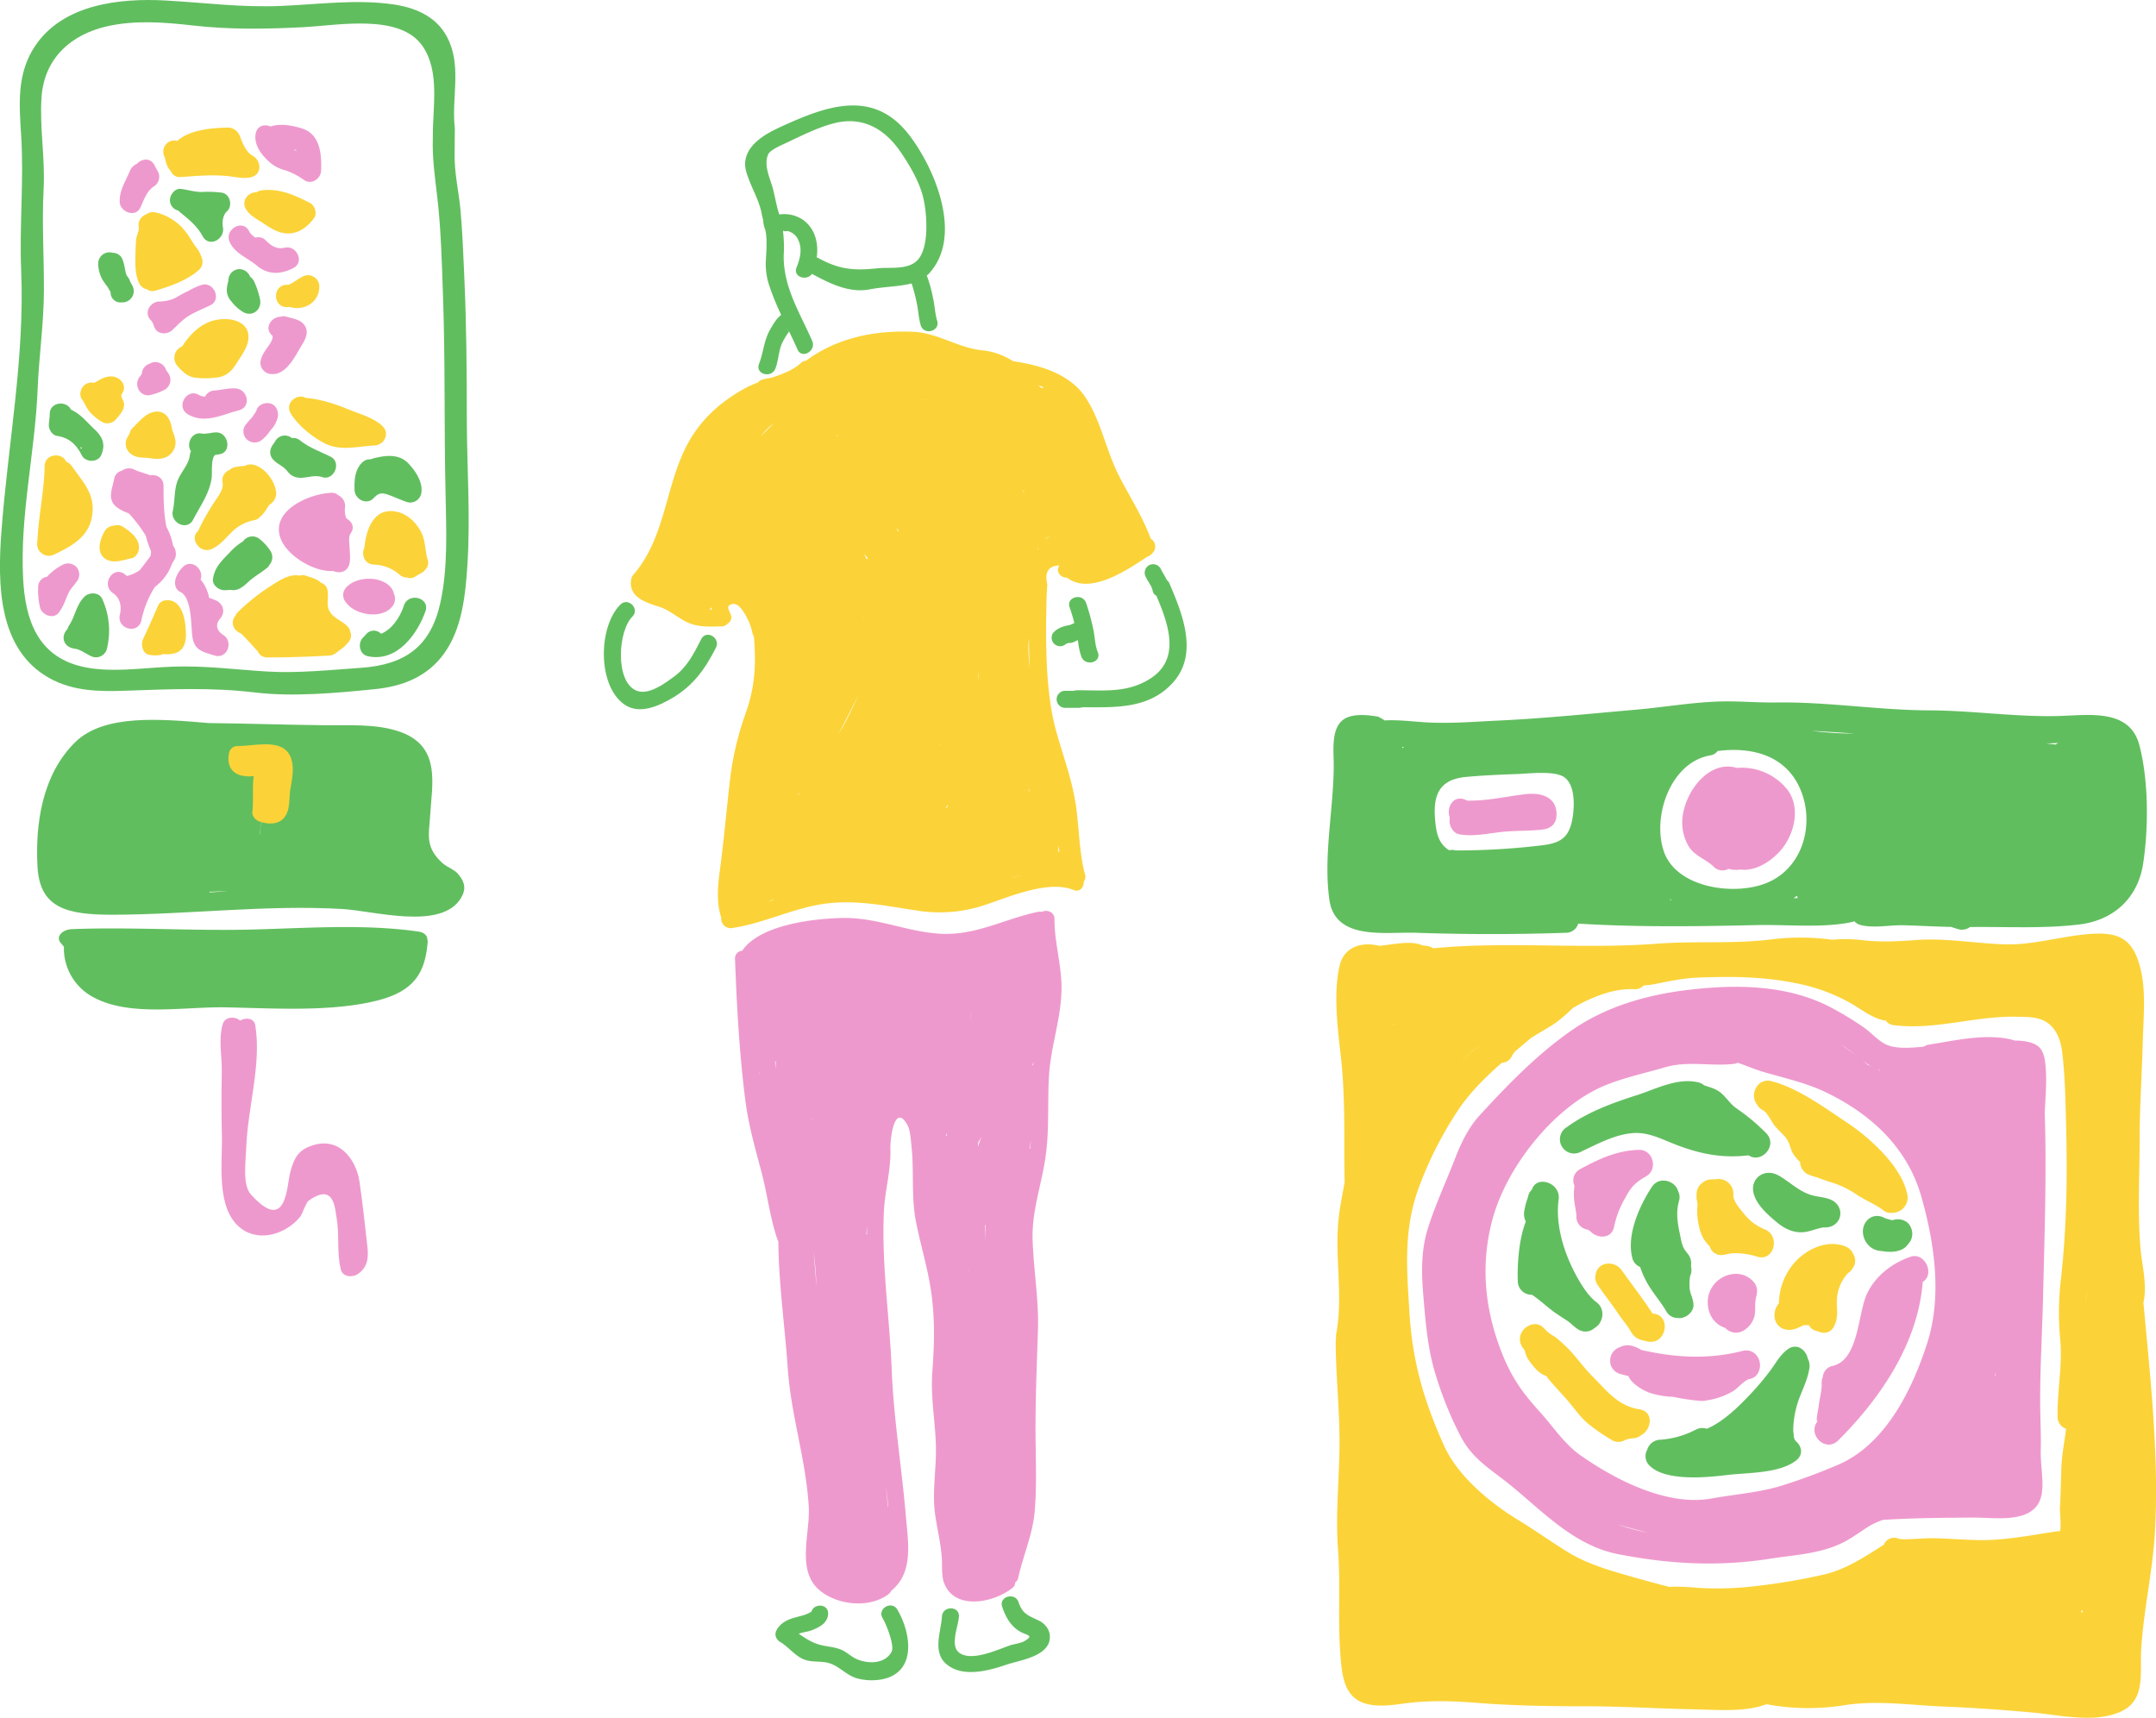 <svg xmlns="http://www.w3.org/2000/svg" viewBox="0 0 837.48 667.26"><defs><style>.cls-1{fill:#fbd338;}.cls-2{fill:#ee99cd;}.cls-3{fill:#61be5f;}</style></defs><title>lifestyle_normal</title><g id="Layer_2" data-name="Layer 2"><g id="trial"><path class="cls-1" d="M134.9,243.21c-2.11-2.11-5.35-3.08-6.88-5.77-1.44-2.54-.24-5.36-.78-8.08a3.61,3.61,0,0,0-2.56-3c-1.58-1.58-3.79-2-5.84-2.75a3.77,3.77,0,0,0-2.46,0c-3.6-.83-7.5,1.62-10.44,3.49a80.54,80.54,0,0,0-13.53,10.65,4.44,4.44,0,0,0-.94,1.39,4.31,4.31,0,0,0-.89,1.6c-.68,2.47.85,4.44,3,5.32l.14.07c2.2,2.22,4.29,4.54,6.39,6.85a3.89,3.89,0,0,0,3.75,2.37c8,0,16-.24,24-.72a4.28,4.28,0,0,0,2.54-.95,5.51,5.51,0,0,0,.7-.49,2.63,2.63,0,0,0,.24-.21,2.11,2.11,0,0,0,.27-.18c.6-.43,1.19-.88,1.76-1.34a13.26,13.26,0,0,0,2.35-2.55,3.69,3.69,0,0,0,.38-3.43A4.17,4.17,0,0,0,134.9,243.21Zm-17.43,2.42c0,.38-.16.64,0,0ZM109,241.84v0a4.09,4.09,0,0,1-1.88-.66A4.36,4.36,0,0,0,109,241.84Zm.5,0h0Z"/><path class="cls-1" d="M166.11,217.36c-1.15-4-.71-7.82-3-11.57-2-3.33-5.11-6.19-9-7-8.62-1.91-11.74,6.37-12.49,13.32,0,.17,0,.33,0,.5-1.39,2.52-.18,6.58,3.62,6.69a16,16,0,0,1,10,3.93,4.3,4.3,0,0,0,2.83,1.1,3.72,3.72,0,0,0,3.32-.42,27,27,0,0,1,2.5-1.44,4.07,4.07,0,0,0,1.14-1A3.84,3.84,0,0,0,166.11,217.36Z"/><path class="cls-1" d="M100.9,200.85c.1-.08.22-.15.32-.24a14.12,14.12,0,0,0,2.49-3.16c.24-.38.48-.76.74-1.13.06-.07.15-.19.25-.3l.06-.07.06,0a4.18,4.18,0,0,0,.82-.68,4.77,4.77,0,0,0,1.53-4.57c-.61-4.2-4.5-9.25-8.75-10.19A4.89,4.89,0,0,0,95,181a18.13,18.13,0,0,0-4.08.55,4.29,4.29,0,0,0-1.76,1,4.34,4.34,0,0,0-2.7,5c.57,2.77-2.56,6.3-3.9,8.54a88,88,0,0,0-5.67,10.29c-3.4,2.71.69,8.91,5.36,6.87,2.93-1.28,5-3.8,7.21-6a16.94,16.94,0,0,1,9.14-5.17A3.78,3.78,0,0,0,100.9,200.85Z"/><path class="cls-1" d="M112.88,160.5c2.66,4.62,8.47,9.27,13.21,11.7,6.19,3.17,12.94,1.13,19.53.81,3.66-.18,5.83-4.66,3.06-7.39-3.49-3.47-9.26-4.88-13.7-6.75s-11-4-16.15-4.3C115.55,152.64,110.5,156.38,112.88,160.5Z"/><path class="cls-1" d="M67.37,233.63c-1.94-.9-4.89-.74-5.92,1.55-1.93,4.29-3.75,8.63-5.8,12.86-1.07,2.2-.41,6,2.58,6.36a13.63,13.63,0,0,0,4.18,0,3.09,3.09,0,0,0,1-.38,10.74,10.74,0,0,0,5.13-.49c2.86-1.15,3.65-3.94,3.66-6.79C72.24,242.77,71.55,235.56,67.37,233.63Z"/><path class="cls-1" d="M47.68,204.56a4,4,0,0,0-3.41-.38,4.32,4.32,0,0,0-3.59,2.11c-1.86,3.22-3.52,8.4.39,10.86,3,1.89,6.66.37,9.82-.26,2.41-.48,3.44-3.16,3-5.32C53.31,208.46,50.16,206.17,47.68,204.56Zm0,7.09c-.14.39-.09.22,0,0Z"/><path class="cls-1" d="M25.69,179.34c-1.52-3.76-8.27-3.19-8.35,1.73-.18,9.84-2.41,19.53-2.82,29.28a3.9,3.9,0,0,0,0,1.89,3.7,3.7,0,0,0,1.41,2.39,4.38,4.38,0,0,0,5,.81c6.57-3.15,13.25-6.64,14.74-14.44,1.68-8.8-3.18-13.36-7.81-20A4.35,4.35,0,0,0,25.69,179.34Z"/><path class="cls-1" d="M57.16,177.83c-1.14,0,.36,0,.61.09.7.1,1.39.21,2.09.26a10.36,10.36,0,0,0,3.64-.26,6.3,6.3,0,0,0,4.64-6.9,17.67,17.67,0,0,0-1.09-3.59c-.25-.79-.36-1.6-.56-2.4-.66-2.68-2.33-5.11-5.36-5.17-4-.08-7,3.81-9.56,6.32a4.09,4.09,0,0,0-1.25,2.27c-.11.15-.34.61-.57,1A5.69,5.69,0,0,0,49,171a5,5,0,0,0,1.37,4.9C52.24,177.72,54.74,177.75,57.16,177.83ZM59.53,172c0,.13.08.24.1.24S59.52,172.09,59.53,172Zm1.59-2.4c.12-.07.22-.1.23,0A.7.7,0,0,1,61.12,169.57Zm-10.83-.81v0l0,0Z"/><path class="cls-1" d="M34.92,160.08a20.87,20.87,0,0,0,4.62,3.75,4.35,4.35,0,0,0,5.25-.67c1.48-1.76,3.41-3.59,3.41-6.06,0-1.15-.74-1.95-1-3-.14-.62-.18-.64.29-1.36,2-3.06-.72-6.13-3.74-6.52a8.51,8.51,0,0,0-4.64,1.11c-.57.27-1.1.58-1.65.89l-.55.3a4.84,4.84,0,0,0-.54.17,4.12,4.12,0,0,0-3,.47c-1.9,1.11-2.88,4-1.55,5.92C33,156.75,33.62,158.55,34.92,160.08Zm2.87-11.65c-.23,0-.46.06-.68.1A4.61,4.61,0,0,1,37.79,148.43Z"/><path class="cls-1" d="M85.83,124c-6.78.57-11.55,5.1-15.1,10.59a4.72,4.72,0,0,0-2,7.31c1.8,2.2,4.06,4.4,7,4.78a32.24,32.24,0,0,0,9.15-.14c3.52-.64,5.45-2.85,7.27-5.81,1.69-2.75,4-5.69,4.32-9C97.11,125.5,90.91,123.52,85.83,124Z"/><path class="cls-1" d="M117.49,107.47c-1.22.62-2.33,1.42-3.49,2.14-.41.26-1.22.73-1.42.81a3,3,0,0,1-1.16.21c-5.57,0-5.58,8.69,0,8.66.34,0,.66-.05,1-.08,5.72,1.73,11.61-1.7,11.61-8A4.38,4.38,0,0,0,117.49,107.47Z"/><path class="cls-1" d="M57,112.35a3.89,3.89,0,0,0,3.49.51c5.3-1.55,10.66-3.46,15.18-6.7a6.07,6.07,0,0,0,.84-.75,4.28,4.28,0,0,0,2.05-4.68,14.12,14.12,0,0,0-2.72-5.15c-1.34-1.93-2.44-4-3.93-5.82a20.49,20.49,0,0,0-11.6-7.28,4.3,4.3,0,0,0-3.52.8,4.4,4.4,0,0,0-2.88,5.06c.2,1-.84,3.28-1,4.46-.22,2.18-.25,4.38-.31,6.57-.1,3.44-.07,7.07,1.27,10.29A4.45,4.45,0,0,0,57,112.35Z"/><path class="cls-1" d="M95.5,81.14c1.27,2.24,3.28,3.36,5.4,4.7,2.37,1.49,4.63,3.23,7.3,4.18,5.62,2,10.44-.72,13.77-5.27,1.33-1.82.37-4.93-1.56-5.92-6-3.08-11.78-5.69-18.67-4.92a4.47,4.47,0,0,0-2.06.76C96.7,74.56,93.56,77.71,95.5,81.14Z"/><path class="cls-1" d="M64,61.15c0,.16.1.32.14.48.14.54.24,1.08.4,1.6a8.16,8.16,0,0,0,1.91,3.39,3.59,3.59,0,0,0,3.75,2.15c6.54-.45,12.62-1.06,19.16-.26,2.67.33,5.69,1,8.33.28,3.56-.94,3.75-4.9,1.92-7.07h0a4,4,0,0,0-.35-.37,4.51,4.51,0,0,0-1.06-.82c-2.61-1.41-4-4.9-5-7.62a5.06,5.06,0,0,0-2.31-2.7,4.1,4.1,0,0,0-2.4-.66c-6,.12-14.74.77-19.64,5.2a4.32,4.32,0,0,0-3.33.41A4.38,4.38,0,0,0,64,61.07Zm0,.07Z"/><path class="cls-2" d="M153,230.62a5.37,5.37,0,0,0-1-2.24c-3.81-4.87-13.53-4.62-17.51-.21a4.31,4.31,0,0,0,.07,6l.12.17c3.6,4.64,13.61,6.18,17.59,1.36A4.63,4.63,0,0,0,153,230.62Z"/><path class="cls-2" d="M135.68,219.16c.56-2.13.19-4.22.12-6.38-.05-1.66-.58-4.21.42-5.61,1.66-2.33.49-4.6-1.48-5.66-.11-.15-.18-.32-.3-.46-.15-.69-.05-.23,0-.05v0a0,0,0,0,0,0,0c0,.09,0,.11-.07-.08h0c-.2-.21-.12-.17,0,0a9.54,9.54,0,0,1-.37-1.49c0-.16-.05-.87-.05-1.06a7.28,7.28,0,0,0,0-.93v0a4.49,4.49,0,0,0-2.37-4.95,3.82,3.82,0,0,0-3-1.07c-8.53.37-23.89,7-19.48,18,2.63,6.54,12.84,12.84,20.36,12.36C131.7,222.82,134.87,222.3,135.68,219.16Z"/><path class="cls-2" d="M134.38,201l0,.05h0a.64.64,0,0,0-.08-.14.09.09,0,0,0,0,0S134.35,200.93,134.38,201Z"/><path class="cls-2" d="M86.76,246.67c-2.51-1.59-3.31-4-1.27-6.36,2.26-2.63,1.2-6-1.91-7.23l-1.46-.58a4.43,4.43,0,0,0-.87-.25,15.93,15.93,0,0,0-3.34-7.18c1.49-3.93-3.68-8.36-7-4.68A10.63,10.63,0,0,0,68.5,224c-.86,2-.77,4.82,1.55,5.92,4.49,2.14,4.11,13,4.64,17.1.7,5.58,3.89,6.11,8.73,7.6S90.81,249.24,86.76,246.67Z"/><path class="cls-2" d="M68.25,214.41a4.19,4.19,0,0,0-.65-1.89c-.16-.25-.28-.55-.43-.82a23,23,0,0,0-2.5-7c-1.12-5.34-1.13-11.25-1.15-16,0-3.17-2.8-4.53-5.21-4.1-2.07-.8-4.33-1.32-6.07-2.17a4.61,4.61,0,0,0-4.87.39,4,4,0,0,0-3,3c-.65,3.88-2.87,7.85.74,11a16.19,16.19,0,0,0,4.3,2.35l.7.32a53.52,53.52,0,0,1,6.55,8.66,33.22,33.22,0,0,0,2,5.9,7.43,7.43,0,0,1-.21,1.9c-1.3,1.88-2.75,3.68-4.15,5.52a15.54,15.54,0,0,1-5,2.26c-.35-.28-.68-.59-1.06-.84-4.64-3.12-9,4.38-4.37,7.47,2.86,1.93,3.49,5.32,2.66,8.48-1.18,5.41,6.92,7.72,8.35,2.3a39,39,0,0,1,4.81-12.4c.19-.31.42-.6.63-.9a18.86,18.86,0,0,0,6.53-9c.35-.55.72-1.09,1-1.67A4.26,4.26,0,0,0,68.25,214.41Z"/><path class="cls-2" d="M24.29,219.4a21.15,21.15,0,0,0-6,4.61,4,4,0,0,0-3.48,4.11,28.71,28.71,0,0,0,.77,7.95c.81,2.83,5.14,4.6,7.23,1.91,1.74-2.23,2.45-4.55,3.54-7.1.89-2.08,2.61-3.7,3.85-5.56a4.39,4.39,0,0,0-.67-5.25A4.51,4.51,0,0,0,24.29,219.4Z"/><path class="cls-2" d="M104.86,156.68c-2.13-.48-4.87.65-5.32,3h0c-.5.75-1,1.51-1.49,2.27-.74.79-1.45,1.6-2.13,2.45l-.07.06h0c-.22.29-.47.56-.68.87A4.29,4.29,0,0,0,96.28,171a4.43,4.43,0,0,0,5.69-.34,15.69,15.69,0,0,0,3-3.4l.21-.23a11.26,11.26,0,0,0,2.73-5C108.31,159.79,107.27,157.23,104.86,156.68Z"/><path class="cls-2" d="M91.61,150.88c-2.85-.22-5.5.6-8.31.79a4.24,4.24,0,0,0-3.64,2.39,5.24,5.24,0,0,1-2.34-.63c-4.8-2.86-9.16,4.63-4.37,7.47,6.55,3.89,13.32.13,19.81-1.52C97.72,158.12,96.29,151.25,91.61,150.88Z"/><path class="cls-2" d="M54.93,145.39c-.13.23-.3.45-.42.68v0l-.06.06c-2.81,3.15-.13,8.39,4.21,7.24a22.78,22.78,0,0,0,5.42-2.06,4.41,4.41,0,0,0,1.56-5.92,8.59,8.59,0,0,0-.76-1.13l-.34-.47c-.26-.43-.26-.45,0,0a4.38,4.38,0,0,0-5.32-3,4.54,4.54,0,0,0-1.05.47,4.34,4.34,0,0,0-3.08,3.89l0,.05,0,0h0Zm.16-.31c.06-.22.13-.26,0,0Zm0,0c.16-.27.1-.18,0,0Z"/><path class="cls-2" d="M101.3,139.81a4.39,4.39,0,0,0,4.17,5.48c5.53.42,8.91-6.43,11.27-10.39,1.44-2.42,3.4-5.27,1.83-8.11-1.47-2.66-4.5-2.94-7.1-3.74a4.11,4.11,0,0,0-2.6,0c-3.45.08-6.44,4.38-3.17,7.23.67.58-.45,2.68-.85,3.27C103.49,135.6,101.93,137.38,101.3,139.81Z"/><path class="cls-2" d="M62.69,117.07a4.2,4.2,0,0,0-.51.05c-3.48-.25-6.72,4.24-3.52,7.34.75.72,1,2,1.44,2.91,1.23,2.64,4.93,2.61,6.8.88,2.07-1.93,4-4.09,6.41-5.57,2.67-1.62,5.63-2.75,8.43-4.13,4.44-2.18,1.32-9.24-3.34-7.91A26.21,26.21,0,0,0,73,113.1a37.07,37.07,0,0,0-4.48,2.41A14.15,14.15,0,0,1,62.69,117.07Z"/><path class="cls-2" d="M99.72,103.13c4.35,3.67,9.24,3.55,14.2,1,4.53-2.3,1.29-9-3.34-7.92-3,.69-5.13-.62-7.31-2.8a3.92,3.92,0,0,0-4-1.11,6.3,6.3,0,0,1-2.5-2.49c-2.44-5-9.91-.62-7.48,4.37C91.35,98.49,96.26,100.22,99.72,103.13Z"/><path class="cls-2" d="M104.83,63.08a14.07,14.07,0,0,0,5.77,3A28.06,28.06,0,0,1,118.22,70c2.87,1.87,6.41-.62,6.52-3.74.22-6.21-.29-14-7.26-16.31-3.25-1.07-8.61-2.2-12.34-.8-2.24-1-5.17-.44-5.8,2.64C98.44,56.24,101.67,60.31,104.83,63.08Zm10.39-4.51-.87-.28a2.13,2.13,0,0,0,.07-.27,2.89,2.89,0,0,1,.39.15A2.21,2.21,0,0,1,115.22,58.57Z"/><path class="cls-2" d="M54.56,80.57c1.26-2.77,2.48-6.42,5.17-8.13a4.4,4.4,0,0,0,1.55-5.92c-.46-.76-.87-1.53-1.26-2.33-1.55-3.08-5-2.57-6.81-.56a5.12,5.12,0,0,0-2.86,3c-1.65,4-4,7.29-3.85,11.8C46.62,82.33,52.68,84.73,54.56,80.57Z"/><path class="cls-3" d="M32.9,231.69c-3.27,3.13-3.67,7.63-6.07,11.26a4.28,4.28,0,0,0-.61,1.41,4.77,4.77,0,0,0-1.52,3.27c0,2.58,2,4.05,4.33,4.33s4.83,2.42,7.12,3.21a4.38,4.38,0,0,0,5.33-3,29.72,29.72,0,0,0-1.78-19.57C38.49,230,34.74,229.93,32.9,231.69Z"/><path class="cls-3" d="M101.1,209.59a4.42,4.42,0,0,0-6.12,0,3.45,3.45,0,0,0-.54.67A22.87,22.87,0,0,0,89,214.84c-3,3.07-5.69,5.64-6.27,10.08-.31,2.38,2.24,4.26,4.33,4.33.9,0,1.77-.12,2.67-.11,2.6.47,4.56-1.09,6.73-3.11s5-3.59,7.35-5.52a3.26,3.26,0,0,0,.89-1.17,4.46,4.46,0,0,0,.55-5A18.05,18.05,0,0,0,101.1,209.59Z"/><path class="cls-3" d="M156.91,235.14a21.57,21.57,0,0,1-4.75,8.16,13.33,13.33,0,0,1-4.13,2.88,3.88,3.88,0,0,0-5.77.12c-.41.46-.84.91-1.27,1.36-2.15,2.23-1.37,6.52,1.91,7.23,11.16,2.42,19.1-8.32,22.36-17.45C167.14,232.19,158.78,229.92,156.91,235.14Z"/><path class="cls-3" d="M145.15,193.46c1.95-2.11,3.26-2.13,5.87-1.21,2.44.86,4.73,2,7.2,2.79a4.39,4.39,0,0,0,5.33-3c1.08-4.37-2.12-9.18-5.06-12.17-3.69-3.76-9.08-3-13.74-1.75a4.62,4.62,0,0,0-.79.3,4.06,4.06,0,0,0-3.23,1.2c-2.92,2.77-3.15,7-3,10.8C137.92,194,142.48,196.34,145.15,193.46Zm9.95-3.27c0,.31-.07.44,0,0Z"/><path class="cls-3" d="M128.44,177.41c-3.93-2-8.3-3.49-11.77-6.27a4.46,4.46,0,0,0-3.35-1,4.23,4.23,0,0,0-6.33,1.1,11,11,0,0,1-.81,1.24c-1.47,1.88-1.76,4.25,0,6.12,1.21,1.28,2.74,2,4.08,3.06s1.95,2.43,3.4,3.19c3.76,2,7.56-.85,11.44.46C129.72,186.87,132.82,179.64,128.44,177.41Z"/><path class="cls-3" d="M83.63,176.71c.52-.09,1-.18,1.58-.26,4.92-.69,3.59-8.47-1.15-8.5a10.73,10.73,0,0,0-2.47.28c-.92.11-1.84.24-2.78.26-4.31-1.2-6.63,3.94-4.61,6.79a4.46,4.46,0,0,0-.48,1.61c-.38,3.52-3.49,6.53-4.72,9.77-1.44,3.82-1,7.87-1.88,11.82-1,4.57,5.54,7.92,7.92,3.34,2.72-5.25,6.36-10.19,7.18-16.18C82.46,183.9,81.9,177.57,83.63,176.71Z"/><path class="cls-3" d="M31.78,176.86c1.38,2.75,6.15,2.91,7.48,0,1.89-4.14.61-7.18-2.56-10.13-3-2.79-5.26-5.86-9.12-7.6-1.7-3.68-8.35-3.09-8.27,1.81,0,1.41-.32,2.78-.35,4.2,0,1.69,1.36,3.91,3.18,4.17C26.85,170,29.69,172.7,31.78,176.86Zm-.4-3.23a.4.4,0,0,0,.15.09C32.3,174,31.1,174.9,31.38,173.63Z"/><path class="cls-3" d="M88.72,108.7a2,2,0,0,1,0,.29c-.08.32-.17.63-.24,1a11.91,11.91,0,0,0-.39,2.52A6.65,6.65,0,0,0,89.81,117a16.42,16.42,0,0,0,4.87,4.34c3.57,1.76,7-1.13,6.36-4.89a32.07,32.07,0,0,0-2.1-6.62,5.3,5.3,0,0,0-1.8-2.37,4.51,4.51,0,0,0-4.1-2.93,4.41,4.41,0,0,0-4.33,4.33C88.71,108.76,88.72,108.74,88.72,108.7Z"/><path class="cls-3" d="M88.72,108.7c0-.1,0-.12,0,0Z"/><path class="cls-3" d="M69.29,81.79a4.81,4.81,0,0,0,.5.51c3.41,2.8,6.79,5.48,8.91,9.42,2.47,4.61,8.68,1.23,7.91-3.33-.36-2.12-.09-4.8,1.56-6.31,2.28-2.08,1.28-6.65-1.91-7.23a42.25,42.25,0,0,0-8-.28c-2.67,0-5.3-.87-8-1.2C68,73.08,66.05,75.57,66,77.7A4.15,4.15,0,0,0,69.29,81.79Z"/><path class="cls-3" d="M50.52,109.33a3.45,3.45,0,0,0-.46-1.13c-.26-.42-.55-.8-.83-1.19a5.56,5.56,0,0,1-.36-1c-.48-2-.6-3.81-1.5-5.71a4,4,0,0,0-3.57-2.1A4.11,4.11,0,0,0,42.48,98a4.38,4.38,0,0,0-4.33,4.33,13,13,0,0,0,1.64,6.28,32.75,32.75,0,0,0,2,2.84c.38.68.77,1.34,1.17,2a3.81,3.81,0,0,0,4.16,4l.55,0a4.39,4.39,0,0,0,3.74-6.51A15.43,15.43,0,0,0,50.52,109.33Z"/><path class="cls-3" d="M181.33,162.5c0-18.51-.14-37-1-55.51-.37-8.39-.69-16.8-1.43-25.17-.64-7.28-2.51-14.86-2.3-22.24.07-4.49,0-6.24.08-9.74C175.34,38.6,179.12,27,174.54,16.2c-3.88-9.13-12.06-13-21.44-14.45-14.27-2.13-29.27-.08-43.59.54C94.24,3,79.63,1.06,64.47.2,46.53-.81,24.38,1.6,13.54,18,6.45,28.74,7.45,40.46,8.22,52.69c1.1,17.43-.72,34.85,0,52.32,1.45,34-5.21,68-7.69,101.74-1.47,20-1.37,45.34,18.46,56.53,9.38,5.3,19.61,5.36,30.05,5,17-.58,33.09-1.34,50,.69,14.81,1.77,31.67.21,46.53-1.28,10.8-1.09,20.37-4.77,26.92-13.83,7.1-9.81,8.34-23,9.09-34.71C182.77,200.36,181.36,181.33,181.33,162.5ZM171.08,234c-3.71,17.08-13.68,24.19-30.81,25.39-11.85.82-24.59,2.16-36.42,1.45-12.67-.77-24.24-2.37-37.07-1.89-11.28.42-24.43,2.6-35.47-.17C14.56,254.6,9.85,240.62,9,225.05c-1.38-24.57,4.64-49.35,5.62-73.94.51-12.71,2.38-25.31,2.44-38,.06-13.37-.82-26.46-.11-39.86.62-11.81-1.61-23.64-.83-35.35,1-15.25,11.5-24.6,25.72-27.74,10.85-2.4,22.1-1.51,33-.27,14.39,1.64,28.45,1.42,42.89.67,13.88-.73,37.62-5.38,46.4,7.34,6.87,10,3.88,23.63,4,35.52-.26,8.37.83,15.41,1.75,23.41,1.46,12.58,1.75,25.41,2.2,38.06.92,25.7.38,51.41,1,77.12C173.33,205.85,174.05,220.34,171.08,234Z"/><path class="cls-3" d="M166,364.94c0-1.41-1-2.75-3.59-3.12-21-3-43.28-1.31-64.51-.77-23.26.59-46.91-1.05-70-.15-3.7.14-6.37,2.92-4.33,5.34l1.25,1.48A21.52,21.52,0,0,0,36.57,387.5C50.78,395,71.32,391,87.52,391.27c18.64.36,41.36,1.89,59.25-2.7,15.28-3.91,18.41-12,19.36-22.7A2.54,2.54,0,0,0,166,364.94Z"/><path class="cls-2" d="M142.64,483.53c-.93-8.11-1.8-16.47-3-24.56-1.23-8.52-8.18-18.63-20.05-13.39-4.62,2-5.88,6-6.92,10.11-1.32,5.21-1.4,23.68-15.26,8.2-3.33-3.72-1.92-13.23-1.77-17.91.5-15.57,6-32.34,3.53-47.75-.47-2.84-3.73-3.13-5.89-1.82-2-1.7-5.91-1.64-6.78,1.41-1.75,6.14-.18,12.73-.36,19C86,424.92,86,433,86.19,441c.31,10.3-2.59,28.63,7.5,36.19,7.44,5.57,17.74,1.79,22.88-4.53,1-1.28,2.22-5.49,3.29-6.26,9.88-7.14,10.21,2.74,10.88,6.56,1.18,6.7,0,13.69,1.68,20.23.71,2.82,4.56,3.16,6.74,1.57C143.2,491.83,143.14,487.93,142.64,483.53Z"/><path class="cls-3" d="M178,339.54c-1.62-1.93-4.29-2.64-6.13-4.31-7-6.3-5.18-11.38-4.76-18.68.69-12,4.39-27-12.25-32.48-8.92-3-19.44-2.28-28.85-2.38-15-.15-29.92-.68-44.89-.84-18.47-1.54-40.54-3.63-51.81,7.34C16.14,301,13.7,320.64,14.56,336.56c.87,16.2,11.32,18.81,29.62,18.74,29.45-.11,59.51-3.94,88.88-2.22,12.32.73,38.41,8.38,46-4.27C181.15,345.3,180.61,342.64,178,339.54ZM100.87,324h-.1c.56-3.21,1.09-6.62,1.85-9.85C102.11,317.43,101.25,320.78,100.87,324Zm27.75-27.63,2,0Zm-47.23,50c1.46-.07,2.9-.13,4.24-.15l2.84-.05-7.11.44Z"/><path class="cls-1" d="M113.64,297.16c-1.24-11-12.94-7.6-20.41-7.41a3.54,3.54,0,0,0-.58.07,3.29,3.29,0,0,0-3.7,2.84c-.71,3.7.34,7.11,4.2,8.4a14.29,14.29,0,0,0,5.4.4c-.61,4.56,0,9.32-.52,13.87-.2,1.76,1.38,3.33,2.92,3.82,4.41,1.42,9,1,10.73-3.92.85-2.48.68-5.43,1-8C113.2,303.93,114,300.51,113.64,297.16Z"/><path class="cls-3" d="M549.94,362.31c19.49.66,38.82.67,58.38,0a4.94,4.94,0,0,0,4.72-3.56c23.07,1.43,46.35,1.09,69.37.57,11.28-.26,23.48,1.05,34.61-.73a31.39,31.39,0,0,0,3.33-.74,4.59,4.59,0,0,0,2.37,1.44c5.27,1.35,11.46-.06,16.89.1,6.12.17,12.23.52,18.35.65,1.3.45,2.35.78,3,.94a5.22,5.22,0,0,0,4.27-.9c14.09-.17,28.41.7,42.48-1,13.25-1.61,22.69-10.15,24.77-23.59,2.14-13.82,2.15-32.48-1.49-46.16-3.78-14.18-19.59-11.55-31.12-11.23-16.85.47-33.49-2.12-50.35-2.18-19.87-.07-39.73-3.37-59.61-3.07-7.57.11-15.09-.64-22.67-.36-10.62.4-21.18,2.24-31.76,3.16-17.86,1.56-35.73,3.41-53.6,4.24-9.43.44-19,1.26-28.42.65-5.45-.36-10.48-1-15.71-.72a6,6,0,0,0-2.17-1.22l.19-.15c-4.19-.77-10.83-1.59-14.36,1.37C517,283.54,518.08,292,518.08,297c0,17.16-4.13,35.54-1.68,52.57C518.69,365.48,538.19,361.92,549.94,362.31Zm149.43-55.63c5.48,13,1.26,29.81-12.32,35.93-12.47,5.63-35.65,2.55-40.68-11.73-4.72-13.4,2.3-34.7,17.93-37.47a4.36,4.36,0,0,0,2.9-1.7C680.48,290,693.76,293.34,699.37,306.68ZM569.6,301.76c6.48-.59,13.47-.9,20-1.12,4.3-.15,14.2-1.4,18,1.23,4.19,2.94,4,10.7,3.33,15.31-1.27,8.55-5,10.41-12.83,11.26a278,278,0,0,1-32.66,1.89,5.39,5.39,0,0,0-2.56-.09c-4-2.49-5-6.51-5.42-11.82C556.56,308.28,559.44,302.68,569.6,301.76Zm79.17,47.45.61.37h-.6C648.78,349.46,648.78,349.33,648.77,349.21ZM698,347.94a5.74,5.74,0,0,0,.34.9l-1.61,0C697.16,348.56,697.59,348.26,698,347.94Zm100.66-58.88c-.07,0-.12.09-.18.13-1.25-.15-2.49-.28-3.73-.44q2.38,0,4.77-.18C799.23,288.73,798.94,288.88,798.66,289.06Zm-34.76-2.12-.11,0,.15,0Zm-60.17-3.07c5.52.29,11,.67,16.55,1.05A126.15,126.15,0,0,1,703.73,283.87ZM544.8,290.59a3.92,3.92,0,0,0-.13-.49l.62,0C545.12,290.28,545,290.44,544.8,290.59Z"/><path class="cls-1" d="M832.59,505.89c1.57-6.23-.57-14.88-1.06-20.24-1.3-14.21-.39-28.86-.41-43.13,0-12.55.89-25.18,1.21-37.73.26-10.63,1.71-22-2-32.29-3.14-8.68-8.91-10.3-17.64-9.79-11.2.67-22.33,4.37-33.62,4.09-11.59-.29-22.86-2.52-34.58-1.69-8.16.57-14.28.94-22.43-.09a54.87,54.87,0,0,0-10.33,0,91.16,91.16,0,0,0-23.17-.2c-14.79,1.93-30,.59-44.89,1.73-28.95,2.22-58.08-1-86.94,1.78a6.85,6.85,0,0,0-3.06-1c-.34,0-.68-.05-1-.07-3.79-1.8-9.55-.79-13.42-.3-1,.12-2.11.26-3.29.45-6.91-1.74-13.73.24-15.53,7.45-2.62,10.53-.81,24.78.4,35.41,1.45,12.87,1.36,25.52,1.36,38.47,0,3.48.06,7,.12,10.42-.84,4.75-1.78,9.39-2.27,13.58-1.78,15.23,1.82,30.27-1,45.41a5.41,5.41,0,0,0-.06,1.49,5.63,5.63,0,0,0-.13,1.19V522c0,.07,0,.13,0,.2.11,12.61,1.47,25.13,1.47,37.77,0,14-1.63,27.83-.58,41.84,1,13.35-.09,26.7.87,40.07.6,8.42,1.17,17.93,10.76,20.07,4.95,1.1,9.91.26,14.83-.38,9-1.17,18.5-.87,27.52-.15,14.11,1.12,28.15,1.33,42.32,1.33s28.47.94,42.7,1.2c7.74.14,19.1,1.2,27.42-2a88.2,88.2,0,0,0,30.27.38c13-2,25.45,0,38.42.52,11.75.48,23.2,1.29,35,2.36,10.64,1,23.65,4.15,33.82-.33,9.91-4.37,7.53-15,8.05-24.07.88-15.22,4.46-30.3,5.34-45.61C838.73,565.61,835.28,535.45,832.59,505.89ZM634.69,384.22a4.55,4.55,0,0,0,3.74-1.43,34.57,34.57,0,0,0,4-.5c5.71-1.09,11.34-2.37,17.18-2.58,13.21-.46,24.91-.45,38,2.19a70.28,70.28,0,0,1,20.26,7.2c4.45,2.38,8.54,5.92,13.5,7.15a4.91,4.91,0,0,0,1.14.12A4,4,0,0,0,735,398.1c16.09,2.27,32.09-3.53,48.1-3.17,4.37.1,8.61-.13,12.19,2.33s5.19,6.87,5.73,11.28c1.14,9.3,1.31,19.2,1.54,28.58.5,20,.25,39-1.93,59a112.55,112.55,0,0,0-.38,23.92c1,10.23-1.17,20-1,30.24a4.8,4.8,0,0,0,3.31,4.67c-.6,4.94-1.62,9.87-1.82,14.84-.21,5.16-.25,10.29-.55,15.45-.12,2.12.48,6.54.09,9.4-10.45,1.44-20.67,3.68-31.23,3.56-6.17-.07-12.33-.64-18.51-.73-3.37-.05-11.44.78-13.07.18a4.33,4.33,0,0,0-5.73,2.36c-7.29,4.62-14.47,9.49-23,11.51a235.9,235.9,0,0,1-25.59,4.41,127.06,127.06,0,0,1-23.23.85,93.68,93.68,0,0,0-10.32-.48c-.35,0-.69.06-1,.11-3.84-.94-7.73-2-11.77-3.14-9.59-2.73-19.58-5.3-28.09-10.57-6.44-4-12.57-8.37-19-12.3-11.07-6.74-23.58-17.16-28.87-29-7.65-17-12.17-32.34-13.34-51-1.1-17.42-2.53-33.19,3.92-50a146,146,0,0,1,14.89-29.13c4.8-7.13,10.7-12.93,17-18.44a4.48,4.48,0,0,0,3.89-2.56,11,11,0,0,1,1.23-1.82q3-2.56,6.11-5.17c3.47-2.28,7.28-4.26,9.89-6.12a63.94,63.94,0,0,0,6.47-5.62C618.52,387.11,626.9,383.87,634.69,384.22ZM541.9,397.58c-1.19.78-1,.38,0,0ZM808.62,625.7c.11-.09.19-.18.29-.27.05.36.11.71.16,1.09a5.1,5.1,0,0,0-.73-.59ZM811.16,526l-.29.05v-.14Zm-2.72-129.52v.12l-.06-.17Zm2.07,104.77c-.06,1.6-.15,3.18-.29,4.75C810.29,504.45,810.38,502.86,810.51,501.28ZM575.05,405.87l-1.38,1.07a60.2,60.2,0,0,0-6.69,6A54,54,0,0,1,575.05,405.87Z"/><path class="cls-2" d="M563.05,319.06c.09,2.11,1.53,4.59,3.8,5,5.63,1,11.6-.44,17.24-1,5.06-.48,10.32-.25,15.31-.88,2.94-.38,5-2.08,5.19-5.19.51-7.27-5.76-9.25-11.92-8.54-7.61.88-15.14,2.73-22.84,2.51a7.3,7.3,0,0,0-.84-.41c-4.49-1.74-7.12,3-5.94,6.65A14.28,14.28,0,0,1,563.05,319.06Z"/><path class="cls-2" d="M665.62,336.61a4.84,4.84,0,0,0,5.81.87,10.84,10.84,0,0,0,4.47.29c.5,0,1,.07,1.45.08,5.28,0,10.18-3.13,13.72-6.87,6-6.35,8.85-17.72,2.71-24.89a22.66,22.66,0,0,0-19.13-7.82c-10-3-18.46,7.36-20.56,16.33a18.49,18.49,0,0,0,1.64,13.75C658.12,332.52,662.39,333.52,665.62,336.61Z"/><path class="cls-2" d="M794.53,413.57c-.52-5.09-1.72-7.81-6.93-8.92a24.26,24.26,0,0,0-5-.48,18.7,18.7,0,0,0-2.15-.58c-10-2.07-21.26.61-31.16,2.16a4.81,4.81,0,0,0-2,.78c-5.17.54-10.41.83-14-.55-3.33-1.27-6.35-4.85-9.29-6.89a124.61,124.61,0,0,0-12.66-7.71c-16.62-8.79-36.33-9.12-54.66-7-16.57,1.88-32.84,6.44-46.63,16.13-13.16,9.25-24.49,20.92-35.27,32.69-4.35,4.74-7.2,10.68-9.51,16.64-3.53,9.13-8,18.66-10.83,28-2.42,8-2.29,16.7-1.6,24.92.89,10.7,1.74,21.77,5.08,32a139.46,139.46,0,0,0,9.65,23.51c4.71,8.69,11.48,12.39,19,18.47,13,10.57,24.94,23.69,42.33,27,19.92,3.83,38.68,4.83,58.78,1.68,9.13-1.43,18.68-1.85,27.18-5.77,4.42-2,8-5,12.12-7.41a39.26,39.26,0,0,1,4.36-1.88c11.92-.77,23.78-.84,35.7-.9,8.67,0,24.08,2.69,26.06-9.29.83-5.06-.53-11.38-.39-16.58.17-6.33-.2-12.59-.22-18.91-.05-13.71.82-27.41,1.13-41.12.54-23.91,1.42-47.48.64-71.35C794.54,426,795.16,419.74,794.53,413.57ZM598.21,548.48c-6.87-7.57-11.06-13.45-14.83-23-6.69-17-8.39-34.31-3.6-52,5.21-19.23,21.82-40.75,39.64-50,8.13-4.24,18.32-6.27,27.08-8.85,9.21-2.71,17.58-.4,26.8-1.37a5.47,5.47,0,0,0,1.68-.46c3.31,1.09,6.55,2.53,9.57,3.42,8.66,2.58,17,4.28,25.18,8.28,17.11,8.36,31.18,21.25,36.59,40.27,5.14,18.08,8.11,38.73,2.31,56.84S732.46,561,714,568.94c-7,3-14,5.6-21.26,7.92-9,2.87-18.57,3.49-27.89,5.18-17.12,3.1-37.06-7.07-50.75-16.64C607.49,560.76,603.55,554.36,598.21,548.48ZM775,534.43c0-.5.11-1,.16-1.51l0,1.6Zm-21.47,38.75,0,.06-.31,0ZM730.18,415.89l-1-.53c.38.16.77.3,1.17.44Zm-36,178.39h0Zm32.83-180-1.58-.71c-.87-.75-1.76-1.5-2.67-2.23A35.06,35.06,0,0,0,727,414.31ZM721,410c-1.94-1.5-4-3-6-4.34.53.34,1.07.66,1.61,1C718.21,407.76,719.65,408.89,721,410ZM628.29,592.15c3.94,1.13,7.88,2.13,11.68,3.13A87.66,87.66,0,0,1,628.29,592.15Z"/><path class="cls-3" d="M694.39,524.11c-2.69,2-4.27,4.75-6.14,7.44A101.61,101.61,0,0,1,679,542.48c-4.2,4.45-10.08,10-16,12.47a5.63,5.63,0,0,0-4.38.4,34.87,34.87,0,0,1-13.75,3.87,5.4,5.4,0,0,0-5,3.85,5.05,5.05,0,0,0,.92,6.23c6.14,6.17,22.26,4.57,29.81,3.65,8-1,20.45-.5,27.1-5.69,2.9-2.27,2.15-5.45,0-7.38a7.18,7.18,0,0,0-.85-.92c.71.64,0,0-.08-1.19,0-.77-.19-1.52-.2-2.3a35.74,35.74,0,0,1,1.13-8.46c1.29-5.45,4.34-10,5.15-15.66a5.74,5.74,0,0,0-.61-3.59C701.51,524.29,698,521.48,694.39,524.11Z"/><path class="cls-3" d="M742.14,476.52l-.11-.22c-1.11-2.31-4.31-3.27-6.67-2.4h-.69c-.58-.19-1.24-.38-1.83-.51-.39-.14-.55-.18-.53-.15l-.39-.22c-4-2.07-7.84.58-8.29,4.75a7.87,7.87,0,0,0,3.48,7,8.14,8.14,0,0,0,2,.89c.72.2,2.54.37,1.13.16.79.12,1.58.27,2.38.34,3.1.3,6.8-.26,8.44-2.79A5.81,5.81,0,0,0,742.14,476.52Z"/><path class="cls-3" d="M711,465.91c-2.54-1.05-5.44-1-8-1.92-3.6-1.23-6.39-3.6-9.47-5.72-2.07-1.43-4.14-2.87-6.78-2.71a6.07,6.07,0,0,0-5.81,6.34c.21,5.19,5.79,10,9.43,13,2.77,2.25,5.82,3.81,9.45,3.74,3-.05,5.62-1.48,8.52-1.89a10,10,0,0,0,1.23,0C715.89,476.07,716.8,468.31,711,465.91Z"/><path class="cls-3" d="M614.25,447.28c6.44-3,13.45-6.89,20.71-7.19,5.39-.22,10.14,2.17,15,4.12,9.76,3.9,18.89,5.83,29.26,4.53,4.92,3.38,11.51-3.79,6.86-8.57a77.19,77.19,0,0,0-11.5-9.62c-2.48-1.71-4-4.32-6.26-6.18-2-1.57-4-2-6.25-2.78H662a5.26,5.26,0,0,0-2.32-1.18c-8.21-1.95-16.52,2.67-24.13,5.06-9.37,3-18.86,6.47-26.9,12.31A5.51,5.51,0,0,0,614.25,447.28Z"/><path class="cls-3" d="M639.27,497.27c2.13,4.23,6,8.5,7.94,12a5,5,0,0,0,4.51,2.66,5.35,5.35,0,0,0,.59.06c2.76,0,5.78-2.52,5.5-5.5-.24-2.59-1.48-4.19-1.52-6.68a18.48,18.48,0,0,1,.27-4.34,3.89,3.89,0,0,0,.38-1.12,7.62,7.62,0,0,0-.1-2.7,5.71,5.71,0,0,0-.46-3.41c-.56-1.23-1.59-2.07-2.23-3.24-1-1.82-1.24-4-1.68-6-.91-4.14-1.46-8.34-.29-12.48a5.12,5.12,0,0,0-.31-3.79c-1-4-7.3-6.19-10.27-1.64-4.8,7.36-9.91,18.69-7.51,27.64a5,5,0,0,0,3,3.39A37,37,0,0,0,639.27,497.27Z"/><path class="cls-3" d="M620.08,505.76c-4.48-3.3-8.84-11.82-10.93-16.9-2.91-7.1-4.74-15.3-3.71-22.94.9-6.6-8.68-9.62-10.4-3.81a4.56,4.56,0,0,0-1.41,2.42c-.19.93-.59,1.79-.84,2.7s-.5,2-.69,3.07a6.73,6.73,0,0,0,.57,4.16,45.94,45.94,0,0,0-2.1,7.91,76.17,76.17,0,0,0-1,15.23,5.32,5.32,0,0,0,5.51,5.31c2.8,1.84,5.44,4.35,8.13,6.36,1.85,1.38,3.76,2.51,5.66,3.8,1.51,1,2.72,2.49,4.33,3.39a5.14,5.14,0,0,0,6.16-.63C622.53,514.19,624,508.67,620.08,505.76Z"/><path class="cls-2" d="M742.08,488.16c-7.1,2.47-13.4,7.29-16.75,14.11-3.72,7.59-3.16,25.87-13.38,28.25a4.79,4.79,0,0,0-3.9,4.34,5.41,5.41,0,0,0-.44,2.46c.13,2.75-.82,5.86-1.13,8.6-.22,2-1.52,7.25-.18,5.74-4.68,5.26,2.72,12.84,7.79,7.79,16.36-16.33,30.76-37.5,32.76-61.17,0-.13,0-.24,0-.36C751.71,495.09,747.76,486.18,742.08,488.16Z"/><path class="cls-2" d="M670.12,515.77c.06.05.1.12.16.17l.14.13a5.71,5.71,0,0,0,6.67.86,9.54,9.54,0,0,0,4.1-4.7c.83-2.06.52-4.61.63-6.24.19-2.67,1.49-4.65-.05-7.3a9,9,0,0,0-7.44-3.9,11.1,11.1,0,0,0-10.86,9.36C662.8,509.41,665.27,514.2,670.12,515.77Z"/><path class="cls-2" d="M631.25,465.4c2.34-4.4,3.85-6,8.2-8.51,4.69-2.66,2.7-10.42-2.78-10.26-7.85.21-14.35,2.92-21.65,6.83a6.56,6.56,0,0,0-.94.5l-.21.12a4.91,4.91,0,0,0-2.28,6.49,22.28,22.28,0,0,0-.13,5.46c.2,2.06.89,4.88.87,6.33a5,5,0,0,0,4.38,5.23l.5.33c.16.09.32.16.47.25,2.69,3.05,8.43,3.2,9.33-1.82A36.53,36.53,0,0,1,631.25,465.4Z"/><path class="cls-2" d="M676.87,524.73c-13.3,3.39-26.22,2.62-39.34-.39a13.14,13.14,0,0,0-4-1.69,6.31,6.31,0,0,0-4.21.58,5.55,5.55,0,0,0-3.75,6.49l0,.12a5.46,5.46,0,0,0,3.85,3.85c1,.28,2.09.55,3.13.81,0,.08.06.17.1.26,1.22,2.71,5.42,5.24,8.13,6.23a33.09,33.09,0,0,0,9.19,1.57,76.78,76.78,0,0,0,9.74,1.49,6.11,6.11,0,0,0,1.16.1l.16,0h.22a5.85,5.85,0,0,0,1.62-.2,28,28,0,0,0,10.2-3.52c2-1.15,4.35-4.3,6.52-4.79a4.73,4.73,0,0,0,3.8-3.62C684.59,528.41,681.73,523.49,676.87,524.73Z"/><path class="cls-1" d="M720,487.36a5.52,5.52,0,0,0-3.3-3.27c-6.93-2.65-14.63.92-19.34,6a24.42,24.42,0,0,0-6.35,16.13,7.16,7.16,0,0,0-1.61,3.32c-.53,3,.77,5.88,3.84,6.78,2.74.79,5.11-.5,7.43-1.62.49.07,1,0,1.53,0l.37,0a4.85,4.85,0,0,0,3.5,2.38c2.31,1.13,5.14.79,6.53-2.25,1.77-3.85.58-7,1-11a16.59,16.59,0,0,1,4.23-9.33,4.81,4.81,0,0,0,1.87-2A4.66,4.66,0,0,0,720,487.36ZM703,514.8a2,2,0,0,0,.5,0h0C703.4,515,703.21,515,703,514.8Z"/><path class="cls-1" d="M740.92,464.19c-2-11-14.75-22.39-23.58-28.24s-18.89-13.31-29.2-16c-5.66-1.46-8.63,5.5-5.65,9a5,5,0,0,0,2.3,2.27c1.84,1,3.39,4.68,4.81,6.34,1.56,1.84,3.45,3.23,4.72,5.32,1,1.68,1.18,3.57,2.2,5.25a16.9,16.9,0,0,0,2.71,3.22,6.44,6.44,0,0,0,.17,1.26A5.61,5.61,0,0,0,702,456c.6.38,6.3,2.26,1.92.62,2.72,1,5.31,2,8.1,2.84a36.31,36.31,0,0,1,9.5,4.76c3.22,2.08,7,3.57,10,5.85a4.51,4.51,0,0,0,3.7,1A5.9,5.9,0,0,0,740.92,464.19Z"/><path class="cls-1" d="M685.3,477.43a19.46,19.46,0,0,1-7.66-5.72c-1.4-1.75-4.25-4.9-4.36-7.25a6,6,0,0,0-.62-3.51,5.84,5.84,0,0,0-5.43-3c-.35,0-.68.1-1,.15a5.54,5.54,0,0,0-1.41,0,5.29,5.29,0,0,0-3.11,1,5.5,5.5,0,0,0-2.69,4.65c0,.34,0,.67,0,1,0,.53.11,2.51.18,1.49l.12.91.09.71a25.16,25.16,0,0,0,.5,8.23,18.78,18.78,0,0,0,1.56,4.62,17.58,17.58,0,0,0,2.69,3.43,4.51,4.51,0,0,0,5,3.3h.11a6.33,6.33,0,0,0,1.35-.27v.08c2.85-1,8.49-.29,11.77.82C689.14,490.34,691.87,479.84,685.3,477.43Z"/><path class="cls-1" d="M642.72,510.31c-.23,0-.51-.06-.8-.09-3.7-5.74-8-11.2-12-16.85-2.55-3.68-8.86-3.58-10.06,1.32l0,.1a5.21,5.21,0,0,0,.61,4.14h0l.11.15.06.09c2.75,3.94,5.7,7.74,8.4,11.73,1.4,2.06,3,3.8,4.25,6,1.6,2.78,3.08,3.41,5.83,3.95a5.62,5.62,0,0,0,1.75.32h.4C647.31,521.25,648.94,511.43,642.72,510.31Z"/><path class="cls-1" d="M636.85,547.41c-8.38-1.3-12.71-7.23-18.54-13.09-3.58-3.59-6.32-7.79-10-11.3a53,53,0,0,0-4.31-3.78,23,23,0,0,1-3.13-2.13,5.48,5.48,0,0,0-1.25-1.29c-3.68-4.13-11.45,1-8.62,6.86a7.77,7.77,0,0,0,1.12,1.61c.14.38.43,1.33.21.43a10.26,10.26,0,0,0,1.39,3.45,36.05,36.05,0,0,0,2.41,3.09c.26.29.53.59.81.87a5.47,5.47,0,0,0,1.27,1c.57.43.47.37-.28-.19a5.56,5.56,0,0,0,2.62,1.41c.57.77,1.15,1.53,1.78,2.26,2.28,2.61,4.64,5.11,6.89,7.73,2.39,2.8,4.46,5.82,7.24,8.29a70.44,70.44,0,0,0,9.48,6.6,4.78,4.78,0,0,0,5.42,0l.14,0,.06,0h0c.42-.12.84-.27,1.27-.38l.28-.06s.9-.1,1.06-.1a5.85,5.85,0,0,0,3.46-1.31C641.65,555.1,642.39,548.27,636.85,547.41Z"/><path class="cls-2" d="M409.61,357c0-2.84-2.93-3.78-4.89-2.82a3.56,3.56,0,0,0-1.49,0C390,356.93,379,363.53,365,362.67c-12.77-.8-24-6.18-37-6.11-10.08.06-32.7,2.21-39.71,12.74a2.92,2.92,0,0,0-2.78,3.13c.67,18.33,1.69,36.65,4,54.92,1.2,9.42,3.76,18.48,6.21,27.63,2.36,8.79,3.32,17.9,6.3,26.52a3.48,3.48,0,0,0,.33.7c.09,16.23,2.54,33,3.64,49.28,1.24,18.23,7.17,35.78,8.17,54,.56,10.12-5,24.73,4.36,32.35,7.06,5.76,19.34,6.92,26.66,1.35a3.5,3.5,0,0,0,1-1.29c8.79-7.1,6.57-18.75,5.71-28.91-1.63-19.15-4.77-38-5.53-57.23-.82-20.62-4-40.77-3-61.47.42-8.12,2.76-15.75,2.51-23.9-.14-4.35,1.66-18.07,6.54-9.54,1.2,2.1,1.35,5.71,1.62,8.08,1.12,9.92-.16,19.77,1.78,29.66,1.65,8.41,4.16,16.58,5.56,25.06,1.9,11.52,1.61,21.93.77,33.45-.73,10.09,1.36,19.91,1.42,30,.05,8.34-1.5,16.8-.32,25.11.79,5.66,2.15,11,2.59,16.78.22,2.85-.19,7,.88,9.85,4.12,10.92,19.43,7.65,26.5,2a2.71,2.71,0,0,0,1.13-2.17,2.92,2.92,0,0,0,1.18-1.84c1.92-8.66,5.58-16.68,6.38-25.58,1-11.44.26-23.17.34-34.65.08-11.89.52-23.73.94-35.6s-1.69-23.54-2.07-35.48c-.35-11.14,3.44-21.16,5-32,1.56-10.56.74-21.14,1.37-31.76.64-10.81,4.4-21.24,4.81-32C412.8,376.09,409.54,366.58,409.61,357Zm-9.53,89.24-.16-.18c.18-1.07.35-2.15.5-3.23-.08,1-.16,2-.28,3C400.13,446,400.1,446.08,400.08,446.22Zm-84,40.42c.33,2.61.63,5.22.8,7.84.12,1.71.2,3.41.31,5.12-.06-.66-.15-1.32-.2-2C316.68,493.94,316.39,490.28,316.06,486.64ZM341.2,391.2a1,1,0,0,0,0-.17l.15.13Zm-25.61,43.46c0,.17-.07.33-.1.49,0-.13-.06-.26-.08-.39Zm67,41.25.25,0c-.1,1.93-.17,3.85-.24,5.78C382.61,479.84,382.6,477.91,382.61,475.91Zm-2.68-30.51c0-.55.06-1.1.08-1.66.39-.61.75-1.23,1.09-1.85,0,.07,0,.14,0,.2A34.39,34.39,0,0,0,379.93,445.4ZM377.45,393c-.18.93-.39,1.86-.63,2.81C377,394.83,377.22,393.89,377.45,393Zm-9.7,47.24c.05.27.09.54.14.81l-.47,0C367.54,440.78,367.64,440.49,367.75,440.21Zm-31.21,39.16c.07-1,.14-1.92.23-2.88,0,1,0,1.95,0,2.92Zm39.69,14.11,0,.49-.09-.39Zm-74.93-81.2c.06.83.13,1.65.2,2.48l-.05,0c-.14-.84-.27-1.69-.41-2.53ZM295,416.35c.06.31.11.61.17.92h-.07C295.05,417,295,416.66,295,416.35ZM336.57,615.6l.07.07-.16,0Zm8.28-30.41c-.06-.75-.11-1.48-.18-2.24q-.26-3-.52-5.92.47,4,.86,8.12Zm56.48-171.47a.37.37,0,0,1,0,.11l-.28-.16.45-1.23C401.44,412.87,401.37,413.29,401.33,413.72Z"/><path class="cls-1" d="M447,209.27c-3.17-8.69-8.18-16.27-12.38-24.55-5-9.77-6.91-21.22-13-30.42-5.9-8.9-17.28-12.47-28.09-14A27.46,27.46,0,0,0,380.93,136c-9.13-1.12-16.87-6.74-26.25-7.13-15.18-.64-29.64,2.41-41.58,11.23a3.22,3.22,0,0,0-2,.91c-2.83,2.67-7.14,4.27-11.51,5.76a16.79,16.79,0,0,0-3.79.79,3.39,3.39,0,0,0-1.5,1.07,36,36,0,0,0-4.72,2.08c-7.82,4.31-14.34,9.52-19.49,16.85-11.92,16.94-10.16,39.67-24.07,55.68a3.3,3.3,0,0,0-.84,1.95,3.18,3.18,0,0,0-.13.78c-.36,6.32,6.18,8.13,11,9.71,3.75,1.22,6.31,3.54,9.71,5.42,4.77,2.65,9.25,2.31,14.52,2.2a3.09,3.09,0,0,0,2.41-1.11,2.73,2.73,0,0,0,1.17-3.46c-.62-1.7-2.08-3.43.4-4.06,1.61-.42,2.73.63,3.69,1.79a23.3,23.3,0,0,1,4.34,9.48,3.27,3.27,0,0,0,.56,1.25c.87,10.91.53,19.6-3.44,30.51a117,117,0,0,0-6.07,27.23c-1.23,10.7-2.16,21.39-3.58,32.08-.88,6.6-1.67,13,.4,19.42a3.69,3.69,0,0,0,4.12,4.06c11.14-1.61,22-6.85,33.22-9,13.87-2.6,26.19.4,39.84,2.35a55,55,0,0,0,24.68-2.15c9.33-3,25-10.08,35-6,2.47,1,4.06-1.13,3.95-3.26a3,3,0,0,0,.5-2.75c-2.26-8.3-2.28-18-3.5-26.5-1.44-10.12-4.85-19-7.6-28.79-3.13-11.13-3.82-23.67-4-35.22-.08-4.94,0-9.93.14-14.86q0-3.65.32-7.28-1.74-7.2,4.71-7.4c-1.74,2.46.62,4.82,3,4.78,8.84,6.79,23.07-2.83,31.26-8.27a3.37,3.37,0,0,0,1.8-1.25A3.49,3.49,0,0,0,447,209.27ZM318.61,336.38l.48-.11-.07,0Zm46.17-47c.11-.2.22-.4.32-.6-.06.23-.14.46-.21.69Zm-29.26-49.09c0-.07,0-.14-.07-.2l.28-.27Zm-9.86,44.88c2.69-5.1,5.32-10.21,7.85-15.36-1.44,3.23-2.95,6.42-4.56,9.57C327.94,281.35,326.82,283.27,325.66,285.16Zm-15,22.64-.56,1c0-.11,0-.22,0-.33C310.26,308.26,310.43,308,310.63,307.8Zm26.43-91-.44.48c-.32-.75-.66-1.49-1-2.23C336.09,215.64,336.57,216.22,337.06,216.8Zm30.31,96.86c.34-.42.68-.86,1-1.3l-.58,1.39ZM349,206c0,.18-.09.36-.13.54-.2-.47-.41-.94-.62-1.42Zm30.93,58.94L380,262l.15-.81Q380.08,263.06,379.94,264.91Zm-18.77-109.7c-1.42,0-2.84.09-4.25.18,1.42-.12,2.84-.19,4.26-.2Zm-36,13.66c0,.22.09.44.13.66l-.39-.53Zm-8.25,5.25.21.39c-.08-.12-.18-.23-.27-.34Zm80.73,16.12.09.82-.23.12C397.54,190.87,397.59,190.55,397.63,190.24Zm-53.74-39.19-.16,0h0Zm-48.46,18.59a21.35,21.35,0,0,1,5.26-5.34Q297.91,166.93,295.43,169.64Zm8.93,69.52v0Zm95.3,68.26c0-.38-.07-.77-.11-1.15.12.3.24.6.35.91A1.81,1.81,0,0,0,399.66,307.42Zm-129.32-81.2,0,.1-.18-.28Zm129.21,22.87c.05-.4.1-.8.14-1.22,0,3.89.08,7.79.29,11.69A62.33,62.33,0,0,1,399.55,249.09ZM411,330.72h0c.1-.78.16-1.56.21-2.35.12,1,.21,1.82.23,2.55A3.17,3.17,0,0,0,411,330.72Zm-7.81-117.65c.11-.13.26-.23.38-.35-.14.27-.26.56-.39.84C403.21,213.4,403.21,213.23,403.21,213.07ZM276.39,235.85c0,.3.05.59.1.89h-.95A3.56,3.56,0,0,0,276.39,235.85Zm23.76,113.64c.11,0,.21.08.32.1l-1.9.59ZM405.38,150.41a2.91,2.91,0,0,0-.59.36l-.6-.37a12,12,0,0,0-1-.73c.45.14.92.26,1.37.42ZM268.21,234.77l.37.21h0a2.12,2.12,0,0,1-.21-.11ZM391.87,341.29c1.75-.52,3.51-1,5.28-1.33-1.42.33-2.79.67-4,1C392.69,341.05,392.28,341.17,391.87,341.29ZM406.2,209.38a1.69,1.69,0,0,0,0-.23,9,9,0,0,1,2-1.06A8.19,8.19,0,0,0,406.2,209.38Zm5.09-2,.39,0,0,0Z"/><path class="cls-3" d="M454.26,226.62a3,3,0,0,0-1-1.3c-.74-1.55-1.73-3-2.48-4.55a3.34,3.34,0,0,0-4.52-1.18,3.39,3.39,0,0,0-1.19,4.52c.48,1,1.07,1.9,1.63,2.84a7,7,0,0,1,1.05,2.56,2.87,2.87,0,0,0,1.45,1.91c4.44,10.47,9.6,24.2-2,31.91-9.11,6.06-18.57,4.71-28.88,4.78a3.61,3.61,0,0,0-1.14.21h-3.25a3.31,3.31,0,1,0,0,6.61h5.31a3.09,3.09,0,0,0,1.08-.21c12.71,0,26.22.83,35.56-9.88C465.59,253.72,459.2,238.19,454.26,226.62Z"/><path class="cls-3" d="M352.87,52.06c-13.81-17.53-31.76-10.94-49.15-3-5.56,2.54-13,6.36-14.16,13.12-.45,2.59.31,4.68,1.17,7.07,1.54,4.28,3.6,7.71,4.78,12.15.36,1.36.51,2.66.93,4a11,11,0,0,0,.77,3.71c.92,3,.43,9.36.29,11.83A26.08,26.08,0,0,0,299,111.45a97.79,97.79,0,0,0,4.45,10.86c-1.86,1.34-3.32,4-4.2,5.51-2.52,4.29-2.66,9-4.42,13.57-1.53,4,4.85,5.69,6.37,1.75,1.25-3.23,1.21-6.88,2.66-10a29.89,29.89,0,0,1,1.66-2.91c.29-.46.7-1,1-1.48,1.13,2.33,2.24,4.66,3.27,7,1.69,3.89,7.39.53,5.7-3.34-4.81-11-11.19-20.75-11.07-33.13a53.4,53.4,0,0,0-.26-9.49l.06-.15a.71.71,0,0,1,.29.11c.31.16,1.06,0,1.43,0a5.93,5.93,0,0,1,4.14,3.48c1.67,3.47.7,7.29-.67,10.67-1.49,3.67,3.95,5.41,6,2.48,7,3.8,14.65,7.58,22.5,6,5.15-1,10.9-1,16-2.23l.2-.06a67.44,67.44,0,0,1,1.94,7.36c.67,2.93.74,6,1.6,8.89,1.23,4.06,7.61,2.33,6.38-1.75-.85-2.8-.95-6-1.61-8.9a53.88,53.88,0,0,0-2.42-8.65c.22-.2.45-.36.66-.58C374.5,91.87,363,65,352.87,52.06Zm-47.76,76.05a3.26,3.26,0,0,0,1.21.23l0,.07A4,4,0,0,1,305.11,128.11Zm-1-38.44v0h0Zm.14-.18a3.52,3.52,0,0,0,.17-.39A1.91,1.91,0,0,1,304.26,89.49Zm13.47,10.67a3.45,3.45,0,0,0-.46-.19c.72-5.39-.52-11-5.16-14.45a12.93,12.93,0,0,0-9.39-2.21C301.54,79.9,301,75.89,300,72.47s-3.51-8.76-1.5-12.69c.86-1.69,5.76-3.72,7.6-4.6,5.85-2.77,12.28-6,18.56-7.47,10.87-2.5,19.25,2.64,25.18,11.34,3.47,5.1,7.05,11.14,8.62,17.09s2.69,19.23-1.76,24.56c-3.6,4.32-10.93,3-15.83,3.51C331.69,105.16,326.07,104.75,317.73,100.16Z"/><path class="cls-3" d="M272.4,248.22c-2.76,5.43-5.38,10.72-10.38,14.44-3.8,2.82-10.1,7.52-14.79,5.6-8.37-3.42-7.23-23.15-1.58-28.77,3-3-1.65-7.67-4.67-4.67-8.58,8.52-9,31.26,1.42,38.72,5.77,4.15,13.23.83,18.63-2.35,8.27-4.86,12.79-11.2,17.08-19.64C280,247.77,274.34,244.42,272.4,248.22Z"/><path class="cls-3" d="M414,250.27c-.16.12-.15.14,0,0Z"/><path class="cls-3" d="M414.61,249.48h0a6.81,6.81,0,0,1-.66.79,3.4,3.4,0,0,1,.43-.27h0c.21-.05.43-.16.63-.23l.27-.08a2.45,2.45,0,0,0,1.36-.13c.71-.28,1.39-.61,2.07-.94a27,27,0,0,0,1.36,6.5c1.55,3.9,7.94,2.2,6.37-1.76-1.21-3.06-1.12-6.34-1.88-9.5a85.29,85.29,0,0,0-2.69-9.69c-1.46-4-7.85-2.25-6.37,1.76a59.36,59.36,0,0,1,1.82,6.13l-.09,0c-.53.22-1.05.45-1.56.7-2.47.37-5.27,1.28-6.72,3.28a3.3,3.3,0,0,0,5.65,3.41Z"/><path class="cls-3" d="M342.84,628.51c1.53,2.59,4.75,10.77,3.47,13.11-2.74,5-9.67,4.62-13.81,2.68-1.69-.79-3.8-2.67-5.47-3.41-2.56-1.13-5-1.22-7.64-1.8-3.68-.8-6.36-2.62-9.15-4.54,1.73-.56,3.77-.81,5.14-1.35,2.92-1.14,6.17-2.81,6.3-6.36.17-4.25-6.44-4.24-6.61,0,.05-1.27.29-.86-.81-.32a13.31,13.31,0,0,1-1.46.62c-1.13.41-2.29.67-3.45,1-3.15.8-6.1,2.06-7.71,5.06a3.13,3.13,0,0,0,.19,3.41,3.23,3.23,0,0,0,1.15,1.11c3.12,1.84,5.4,4.92,8.61,6.53,3.42,1.71,7.15.69,10.63,1.79,4.09,1.3,6.84,5,11.21,6a22.16,22.16,0,0,0,9.69.14c13.09-3,10.74-18,5.43-27C346.38,621.52,340.67,624.84,342.84,628.51Z"/><path class="cls-3" d="M406.2,631.52a8.45,8.45,0,0,0-3.21-2.31c-3.71-1.76-5.87-2.46-7.33-6.87-1.33-4-7.72-2.29-6.37,1.76s3.47,7.91,7.52,9.94c2.56,1.27,4.53,1.2,1.48,3.2-1.5,1-4.24,1.28-5.94,1.85-4.76,1.6-15.37,6.66-20,2.65-3.31-2.89-.07-10.2.14-13.84.24-4.25-6.37-4.23-6.61,0-.36,6.13-3.87,14,2,18.68,6.25,5.06,16.21,2.35,22.93.06,4.9-1.67,14-2.86,16.44-8.14A6.54,6.54,0,0,0,406.2,631.52Z"/></g></g></svg>